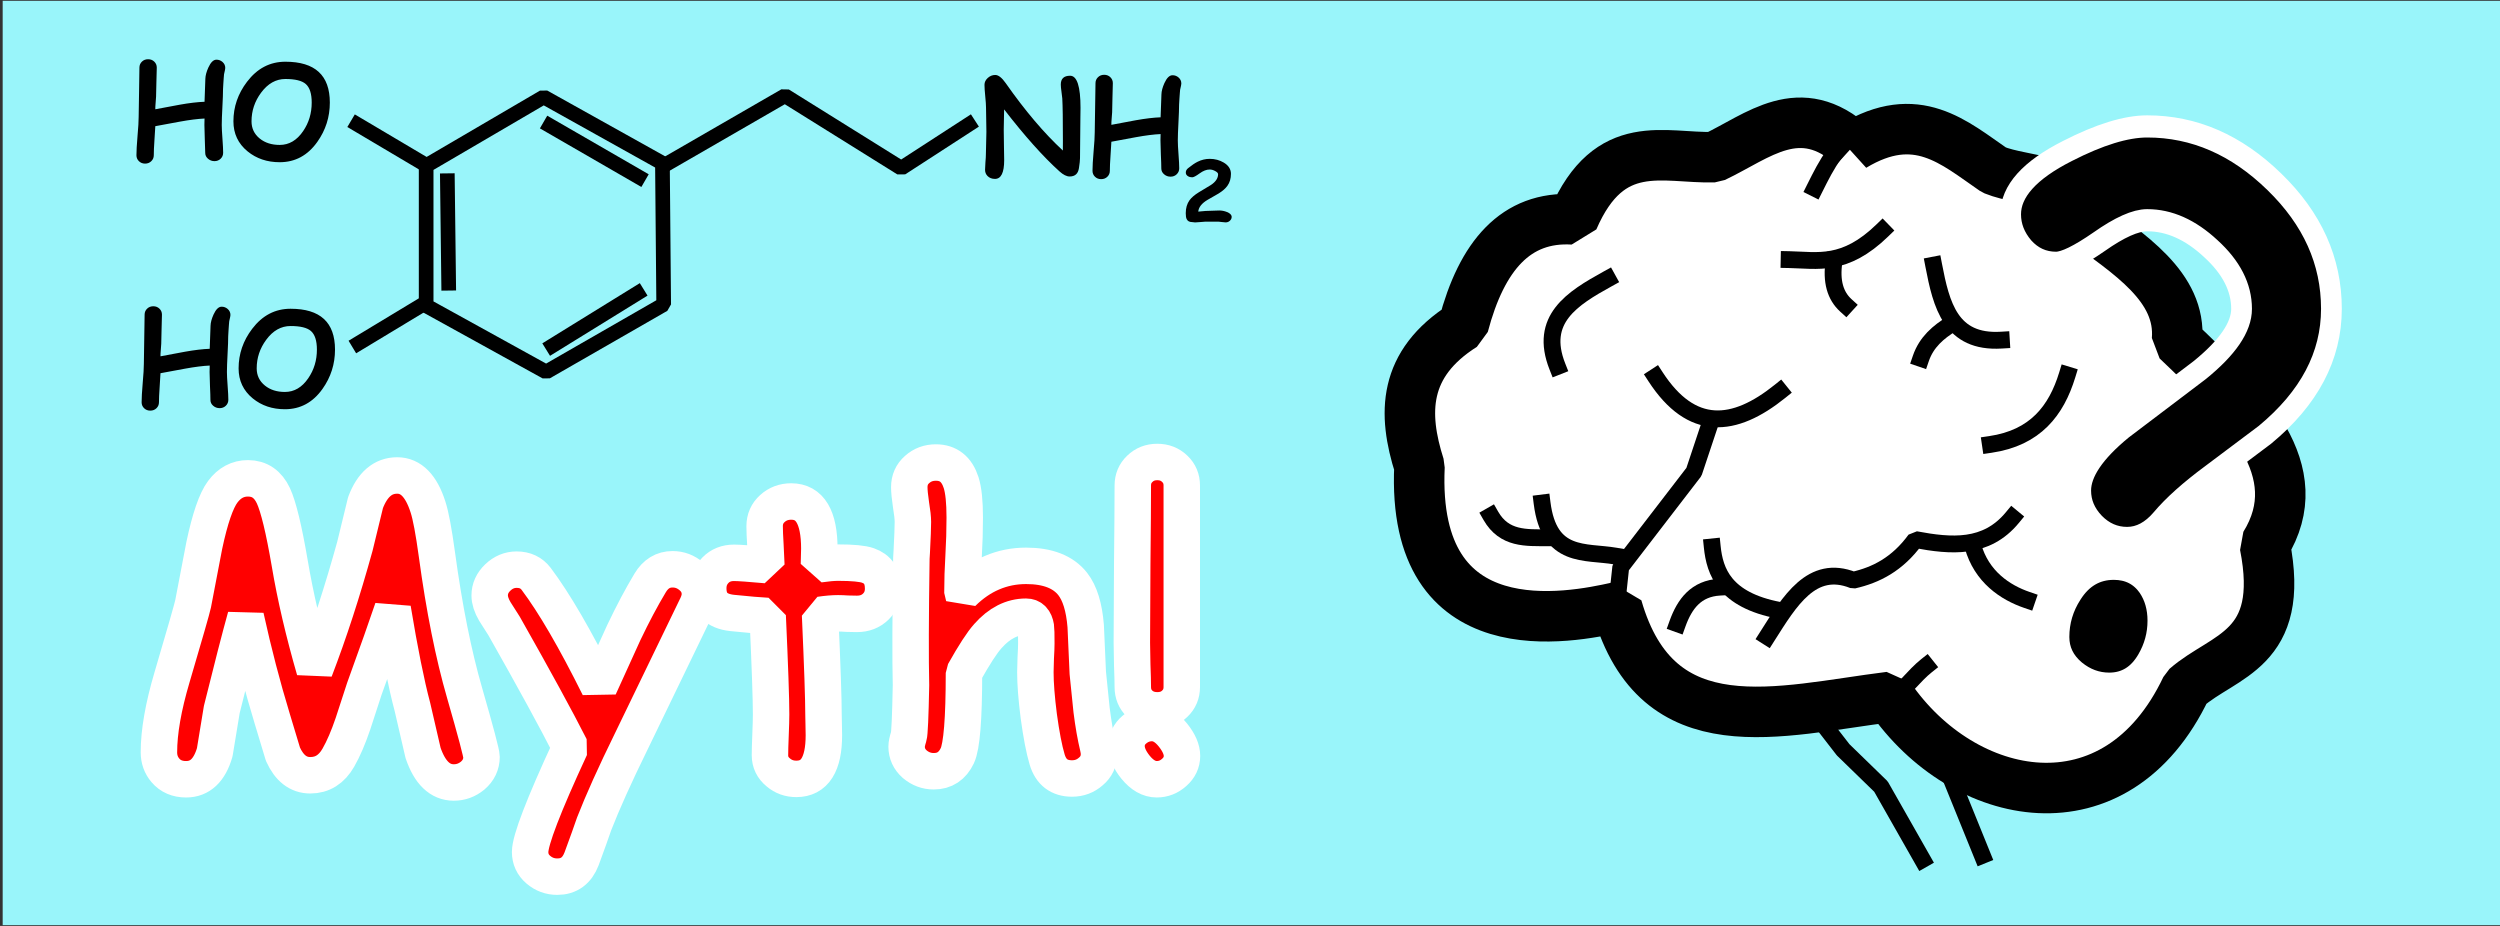 <?xml version="1.0" encoding="UTF-8" standalone="no"?>
<svg
   xml:space="preserve"
   viewBox="0 0 297 110"
   version="1.1"
   id="svg1462"
   sodipodi:docname="adhd-dopamine-myth.svg"
   inkscape:version="1.2.1 (9c6d41e4, 2022-07-14)"
   xmlns:inkscape="http://www.inkscape.org/namespaces/inkscape"
   xmlns:sodipodi="http://sodipodi.sourceforge.net/DTD/sodipodi-0.dtd"
   xmlns="http://www.w3.org/2000/svg"
   xmlns:svg="http://www.w3.org/2000/svg"><rect x="0" y="0" width="297" height="110" fill="#333333" stroke="none"/><defs
   id="defs1466" /><sodipodi:namedview
   id="namedview1464"
   pagecolor="#ffffff"
   bordercolor="#000000"
   borderopacity="0.25"
   inkscape:showpageshadow="2"
   inkscape:pageopacity="0.0"
   inkscape:pagecheckerboard="0"
   inkscape:deskcolor="#d1d1d1"
   showgrid="false"
   inkscape:zoom="2.4364078"
   inkscape:cx="51.51026"
   inkscape:cy="45.353655"
   inkscape:window-width="1499"
   inkscape:window-height="945"
   inkscape:window-x="69"
   inkscape:window-y="70"
   inkscape:window-maximized="0"
   inkscape:current-layer="svg1462" />
  <rect
   width="296.752"
   height="109.811"
   x=".319"
   y=".094"
   fill="#99f5fa"
   paint-order="stroke fill markers"
   rx="0"
   ry="0"
   id="rect1398" />
  
  
  
  
  
  
  
  
  
  
  
  
  
  
  
  
<path
   style="fill:#ffffff;stroke:#000000;stroke-width:6;stroke-linecap:square;stroke-linejoin:bevel;stroke-dasharray:none;paint-order:stroke fill markers"
   d="m 220.154,17.365 c -6.332,-5.756 -11.286,-1.173 -16.521,1.304 -5.961,0.177 -12.414,-2.604 -16.739,7.391 -6.809,-0.411 -10.868,4.331 -13.043,12.608 -7.202,4.555 -7.221,10.457 -5.217,16.739 -1.008,21.853 17.926,17.975 23.477,16.739 4.811,16.719 19.233,12.294 32.39,10.652 8.736,12.73 26.904,16.434 35.216,-1.087 4.505,-3.942 11.829,-4.414 9.347,-16.956 5.485,-8.863 -2.308,-16.619 -10.434,-24.347 0.54,-6.349 -5.685,-10.238 -11.304,-14.347 -1.185,-5.166 -6.651,-4.341 -10.434,-5.869 -4.751,-3.262 -9.192,-7.392 -16.739,-2.826 z"
   id="path1801"
   sodipodi:nodetypes="ccccccccccccc" /><path
   style="fill:none;stroke:#000000;stroke-width:2;stroke-linecap:square;stroke-linejoin:bevel;stroke-dasharray:none;paint-order:stroke fill markers"
   d="m 221.459,15.305 c -3.078,1.461 -4.431,4.184 -5.869,7.06"
   id="path2527"
   sodipodi:nodetypes="cc" /><path
   style="fill:none;stroke:#000000;stroke-width:2;stroke-linecap:square;stroke-linejoin:bevel;stroke-dasharray:none;paint-order:stroke fill markers"
   d="m 191.894,73.45 0.652,-6.087 8.695,-11.304 1.739,-5.217"
   id="path2529" /><path
   style="fill:none;stroke:#000000;stroke-width:2;stroke-linecap:square;stroke-linejoin:bevel;stroke-dasharray:none;paint-order:stroke fill markers"
   d="m 245.588,44.538 c -1.301,4.247 -3.788,7.477 -9.13,8.261"
   id="path2531"
   sodipodi:nodetypes="cc" /><path
   style="fill:none;stroke:#000000;stroke-width:2;stroke-linecap:square;stroke-linejoin:bevel;stroke-dasharray:none;paint-order:stroke fill markers"
   d="m 229.719,31.495 c 0.909,4.743 2.023,9.281 8.043,8.913"
   id="path2533"
   sodipodi:nodetypes="cc" /><path
   style="fill:none;stroke:#000000;stroke-width:2;stroke-linecap:square;stroke-linejoin:bevel;stroke-dasharray:none;paint-order:stroke fill markers"
   d="m 212.546,30.843 c 3.388,0.069 6.588,0.894 11.087,-3.478"
   id="path2535"
   sodipodi:nodetypes="cc" /><path
   style="fill:none;stroke:#000000;stroke-width:2;stroke-linecap:square;stroke-linejoin:bevel;stroke-dasharray:none;paint-order:stroke fill markers"
   d="m 196.677,44.756 c 4.293,6.605 9.332,6.126 14.782,1.739"
   id="path2537"
   sodipodi:nodetypes="cc" /><path
   style="fill:none;stroke:#000000;stroke-width:2;stroke-linecap:square;stroke-linejoin:bevel;stroke-dasharray:none;paint-order:stroke fill markers"
   d="m 183.199,59.755 c 0.832,6.647 5.12,5.692 8.695,6.304"
   id="path2539"
   sodipodi:nodetypes="cc" /><path
   style="fill:none;stroke:#000000;stroke-width:2;stroke-linecap:square;stroke-linejoin:bevel;stroke-dasharray:none;paint-order:stroke fill markers"
   d="m 203.416,64.972 c 0.3,2.922 1.452,6.3 7.94,7.534"
   id="path2541"
   sodipodi:nodetypes="cc" /><path
   style="fill:none;stroke:#000000;stroke-width:2;stroke-linecap:square;stroke-linejoin:bevel;stroke-dasharray:none;paint-order:stroke fill markers"
   d="m 209.937,75.624 c 2.686,-4.23 5.295,-8.67 10.236,-6.698 2.707,-0.611 5.243,-1.903 7.372,-4.824 4.257,0.795 8.406,1.161 11.521,-2.609"
   id="path2543"
   sodipodi:nodetypes="cccc" /><path
   style="fill:none;stroke:#000000;stroke-width:2;stroke-linecap:square;stroke-linejoin:bevel;stroke-dasharray:none;paint-order:stroke fill markers"
   d="m 183.851,63.885 c -2.534,-0.006 -5.136,0.19 -6.739,-2.609"
   id="path2545"
   sodipodi:nodetypes="cc" /><path
   style="fill:none;stroke:#000000;stroke-width:2;stroke-linecap:square;stroke-linejoin:bevel;stroke-dasharray:none;paint-order:stroke fill markers"
   d="m 217.883,31.032 c -0.361,2.411 0.161,4.116 1.402,5.246"
   id="path2547"
   sodipodi:nodetypes="cc" /><path
   style="fill:none;stroke:#000000;stroke-width:2;stroke-linecap:square;stroke-linejoin:bevel;stroke-dasharray:none;paint-order:stroke fill markers"
   d="m 231.893,38.451 c -1.618,0.991 -3.031,2.186 -3.696,4.13"
   id="path2549"
   sodipodi:nodetypes="cc" /><path
   style="fill:none;stroke:#000000;stroke-width:2;stroke-linecap:square;stroke-linejoin:bevel;stroke-dasharray:none;paint-order:stroke fill markers"
   d="m 234.381,64.858 c 1.027,3.674 3.847,5.535 6.424,6.418"
   id="path2551"
   sodipodi:nodetypes="cc" /><path
   style="fill:none;stroke:#000000;stroke-width:2;stroke-linecap:square;stroke-linejoin:bevel;stroke-dasharray:none;paint-order:stroke fill markers"
   d="m 204.285,69.755 c -2.771,0.161 -4.141,1.956 -5,4.348"
   id="path2553"
   sodipodi:nodetypes="cc" /><path
   style="fill:none;stroke:#000000;stroke-width:2;stroke-linecap:square;stroke-linejoin:bevel;stroke-dasharray:none;paint-order:stroke fill markers"
   d="m 224.086,83.789 c 1.963,-1.673 3.331,-3.545 4.763,-4.687"
   id="path2555"
   sodipodi:nodetypes="cc" /><path
   style="fill:none;stroke:#000000;stroke-width:2;stroke-linecap:square;stroke-linejoin:bevel;stroke-dasharray:none;paint-order:stroke fill markers"
   d="m 231.379,91.464 4.117,10.152"
   id="path2627"
   sodipodi:nodetypes="cc" /><path
   style="fill:none;stroke:#000000;stroke-width:2;stroke-linecap:square;stroke-linejoin:bevel;stroke-dasharray:none;paint-order:stroke fill markers"
   d="m 216.328,85.673 2.638,3.404 4.492,4.367 4.928,8.671"
   id="path2629"
   sodipodi:nodetypes="cccc" /><path
   id="text2722"
   style="font-weight:bold;font-size:81.524px;line-height:1.03;font-family:'Comic Sans MS';-inkscape-font-specification:'Comic Sans MS Bold';fill:#000000;stroke:#ffffff;stroke-width:2.548;stroke-linecap:square;stroke-linejoin:bevel;stroke-dasharray:none;paint-order:stroke fill markers"
   d="M 263.52 14.539 C 260.919 14.539 257.654 15.482 253.726 17.366 C 249.082 19.569 246.76 21.996 246.76 24.65 C 246.76 26.056 247.291 27.343 248.353 28.511 C 249.441 29.652 250.768 30.223 252.333 30.223 C 253.368 30.223 255.133 29.413 257.628 27.794 C 260.123 26.149 262.087 25.326 263.52 25.326 C 266.227 25.326 268.827 26.414 271.321 28.59 C 273.842 30.74 275.102 33.048 275.102 35.516 C 275.102 37.613 273.39 39.963 269.967 42.564 C 266.809 44.82 263.652 47.061 260.494 49.29 C 257.071 51.917 255.359 54.292 255.359 56.415 C 255.359 57.848 255.93 59.123 257.071 60.238 C 258.212 61.326 259.539 61.869 261.051 61.869 C 262.591 61.869 263.996 61.166 265.27 59.76 C 266.676 58.194 268.72 56.483 271.4 54.625 C 275.593 51.679 277.783 50.139 277.968 50.006 C 283.409 45.787 286.129 40.957 286.129 35.516 C 286.129 30.023 283.794 25.154 279.123 20.908 C 274.479 16.662 269.279 14.539 263.52 14.539 z M 259.418 65.412 C 257.269 65.412 255.557 66.354 254.283 68.238 C 253.222 69.777 252.691 71.449 252.691 73.254 C 252.691 74.819 253.368 76.132 254.721 77.194 C 255.969 78.149 257.349 78.628 258.861 78.628 C 260.852 78.628 262.405 77.725 263.52 75.92 C 264.396 74.514 264.832 73.001 264.832 71.383 C 264.832 69.87 264.435 68.557 263.639 67.442 C 262.631 66.089 261.223 65.412 259.418 65.412 z "
   transform="scale(0.968,1.033)" /><g
   id="g3665"
   style="opacity:1;stroke:#000000"
   transform="matrix(0.871,0,0,0.871,-47.551,-15.219)"><path
     style="fill:none;stroke:#000000;stroke-width:2;stroke-linecap:square;stroke-linejoin:bevel;stroke-dasharray:none;paint-order:stroke fill markers"
     d="m 128.747,30.695 -16.029,9.379 v 19.099 l 16.37,9.038 16.029,-9.208 -0.171,-19.269 z"
     id="path3581" /><path
     style="fill:none;stroke:#000000;stroke-width:2;stroke-linecap:square;stroke-linejoin:bevel;stroke-dasharray:none;paint-order:stroke fill markers"
     d="m 112.547,39.903 -9.208,-5.457"
     id="path3646" /><path
     style="fill:none;stroke:#000000;stroke-width:2;stroke-linecap:square;stroke-linejoin:bevel;stroke-dasharray:none;paint-order:stroke fill markers"
     d="m 112.547,58.831 -9.038,5.457"
     id="path3648" /><path
     style="fill:none;stroke:#000000;stroke-width:2;stroke-linecap:square;stroke-linejoin:bevel;stroke-dasharray:none;paint-order:stroke fill markers"
     d="m 145.118,40.074 16.541,-9.549 15.859,9.891 9.208,-5.968"
     id="path3650" /><path
     style="fill:none;stroke:#000000;stroke-width:2;stroke-linecap:square;stroke-linejoin:bevel;stroke-dasharray:none;paint-order:stroke fill markers"
     d="m 115.617,42.12 0.171,13.983 v 0"
     id="path3652" /><path
     style="fill:none;stroke:#000000;stroke-width:2;stroke-linecap:square;stroke-linejoin:bevel;stroke-dasharray:none;paint-order:stroke fill markers"
     d="m 129.6,34.617 12.107,6.992"
     id="path3654" /><path
     style="fill:none;stroke:#000000;stroke-width:2;stroke-linecap:square;stroke-linejoin:bevel;stroke-dasharray:none;paint-order:stroke fill markers"
     d="m 141.536,57.467 -11.596,7.162"
     id="path3656" /></g><g
   aria-label="Myth!"
   id="text4546"
   style="font-weight:bold;font-size:32.951px;line-height:1.03;font-family:'Comic Sans MS';-inkscape-font-specification:'Comic Sans MS Bold';opacity:1;fill:#ff0000;stroke:#ffffff;stroke-width:3.089;stroke-linecap:square;stroke-linejoin:bevel;paint-order:stroke fill markers"
   transform="matrix(1.402,0,0,1.402,6.801,-46.038)"><path
     d="m 15.968,85.096 q -0.724,2.606 -2.027,7.868 -0.306,1.818 -0.595,3.62 -0.66,2.285 -2.429,2.285 -1.11,0 -1.754,-0.756 -0.547,-0.644 -0.547,-1.528 0,-2.606 1.11,-6.355 1.657,-5.615 1.786,-6.227 0.467,-2.478 0.949,-4.955 0.724,-3.411 1.561,-4.537 0.853,-1.142 2.14,-1.142 1.464,0 2.156,1.48 0.644,1.4 1.384,5.728 0.708,4.199 2.108,9.042 1.834,-4.779 3.411,-10.49 l 0.901,-3.701 q 0.869,-2.301 2.687,-2.301 1.754,0 2.606,2.671 0.354,1.078 0.756,4.022 0.933,6.854 2.349,11.745 1.432,4.972 1.432,5.406 0,0.949 -0.756,1.593 -0.708,0.579 -1.593,0.579 -1.754,0 -2.606,-2.51 l -0.901,-3.894 q -0.772,-2.896 -1.673,-8.318 -0.724,2.156 -2.397,6.774 l -0.965,2.96 q -0.595,1.754 -1.239,2.88 -0.853,1.496 -2.381,1.496 -1.512,0 -2.317,-1.786 L 18.221,93.752 Q 16.966,89.633 15.968,85.096 Z"
     id="path5444" /><path
     d="m 54.18,84.211 q -1.754,3.652 -5.551,11.472 -2.059,4.199 -3.137,6.967 -0.338,0.998 -1.062,2.96 -0.579,1.512 -2.059,1.512 -0.917,0 -1.609,-0.595 -0.692,-0.595 -0.692,-1.496 0,-1.496 3.411,-8.865 -1.77,-3.491 -5.615,-10.281 -0.386,-0.611 -0.788,-1.239 -0.434,-0.74 -0.434,-1.351 0,-0.869 0.692,-1.528 0.692,-0.66 1.593,-0.66 1.062,0 1.657,0.788 2.285,3.041 5.326,9.155 1.722,-3.813 2.092,-4.602 1.142,-2.397 2.236,-4.215 0.692,-1.158 1.899,-1.158 0.901,0 1.609,0.611 0.708,0.611 0.708,1.496 0,0.467 -0.274,1.03 z"
     id="path5446" /><path
     d="m 67.76,84.855 q -0.338,0 -0.804,-0.016 -0.45,-0.032 -0.788,-0.032 -0.66,0 -1.528,0.129 0.29,6.5 0.29,8.495 0,0.209 0.016,0.788 0.016,0.563 0.016,0.917 0,3.701 -2.333,3.701 -0.885,0 -1.528,-0.547 -0.708,-0.579 -0.708,-1.448 0,-0.579 0.048,-1.738 0.048,-1.158 0.048,-1.738 0,-1.947 -0.29,-8.334 -0.998,-0.048 -3.025,-0.257 -2.011,-0.225 -2.011,-2.092 0,-0.901 0.611,-1.528 0.611,-0.627 1.577,-0.627 0.595,0 2.735,0.193 -0.016,-0.515 -0.08,-1.705 -0.064,-1.03 -0.064,-1.593 0,-0.901 0.66,-1.496 0.66,-0.595 1.593,-0.595 2.381,0 2.381,4.006 l -0.032,1.319 q 0.998,-0.145 1.625,-0.145 1.85,0 2.526,0.241 1.287,0.451 1.287,1.963 0,0.917 -0.627,1.528 -0.627,0.611 -1.593,0.611 z"
     id="path5448" /><path
     d="m 76.705,83.085 q 1.175,-1.158 2.51,-1.722 1.351,-0.579 2.88,-0.579 2.751,0 3.958,1.545 0.901,1.158 1.094,3.556 0.08,1.979 0.177,3.974 0.257,2.59 0.322,3.153 0.225,1.786 0.547,3.121 0.08,0.338 0.08,0.595 0,0.901 -0.692,1.48 -0.676,0.595 -1.593,0.595 -1.625,0 -2.108,-1.609 -0.386,-1.303 -0.708,-3.668 -0.29,-2.269 -0.29,-3.733 0,-0.402 0.032,-1.207 0.048,-0.821 0.048,-1.223 0,-1.191 -0.032,-1.384 -0.145,-0.885 -0.837,-0.885 -1.786,0 -3.234,1.641 -0.74,0.821 -2.027,3.121 0,5.824 -0.563,7.015 -0.627,1.319 -1.995,1.319 -0.901,0 -1.609,-0.595 -0.692,-0.611 -0.692,-1.496 0,-0.306 0.177,-0.853 0.113,-0.354 0.193,-4.344 -0.08,-3.234 0.032,-10.764 l 0.032,-0.531 q 0.097,-1.899 0.097,-2.542 0,-0.499 -0.161,-1.464 -0.145,-0.981 -0.145,-1.48 0,-0.917 0.66,-1.496 0.66,-0.595 1.593,-0.595 1.593,0 2.14,1.705 0.306,0.965 0.306,2.96 0,1.609 -0.097,3.266 -0.097,1.577 -0.097,3.121 z"
     id="path5450" /><path
     d="m 93.213,93.028 q -0.901,0 -1.496,-0.563 -0.579,-0.563 -0.579,-1.416 0,-0.627 -0.048,-1.866 -0.032,-1.255 -0.032,-1.882 0,-2.22 0.032,-6.661 0.048,-4.441 0.048,-6.661 0,-0.853 0.595,-1.416 0.595,-0.579 1.48,-0.579 0.885,0 1.48,0.579 0.595,0.563 0.595,1.416 v 17.071 q 0,0.853 -0.595,1.416 -0.579,0.563 -1.48,0.563 z m -0.048,5.84 q -0.965,0 -1.802,-1.03 -0.756,-0.949 -0.756,-1.77 0,-0.837 0.66,-1.4 0.66,-0.563 1.496,-0.563 0.965,0 1.786,1.03 0.756,0.949 0.756,1.754 0,0.821 -0.66,1.4 -0.644,0.579 -1.48,0.579 z"
     id="path5452" /></g><path
   style="fill:none;stroke:#000000;stroke-width:2;stroke-linecap:square;stroke-linejoin:bevel;stroke-dasharray:none;paint-order:stroke fill markers"
   d="m 190.998,33.128 c -4.228,2.333 -8.198,4.798 -5.983,10.408"
   id="path5559"
   sodipodi:nodetypes="cc" /><path
   id="text10061"
   style="font-weight:bold;font-size:15.514px;line-height:1.03;font-family:'Comic Sans MS';-inkscape-font-specification:'Comic Sans MS Bold';opacity:1;fill:#000000;stroke:none;stroke-width:1.454;stroke-linecap:square;stroke-linejoin:bevel;stroke-dasharray:none;paint-order:stroke fill markers"
   d="M 17.594 7.037 C 17.301 7.037 17.056 7.132 16.859 7.324 C 16.662 7.516 16.564 7.752 16.564 8.029 C 16.564 8.676 16.55 9.65 16.52 10.953 C 16.489 12.251 16.473 13.223 16.473 13.869 C 16.473 14.379 16.429 15.141 16.338 16.156 C 16.252 17.171 16.209 17.935 16.209 18.445 C 16.209 18.723 16.307 18.957 16.504 19.148 C 16.701 19.34 16.945 19.438 17.238 19.438 C 17.531 19.438 17.776 19.34 17.973 19.148 C 18.17 18.957 18.27 18.723 18.27 18.445 C 18.27 17.996 18.293 17.418 18.344 16.711 C 18.404 15.908 18.441 15.334 18.451 14.99 C 19.421 14.808 20.39 14.63 21.359 14.453 C 22.526 14.241 23.506 14.117 24.299 14.082 C 24.289 14.304 24.283 14.56 24.283 14.848 C 24.283 15.216 24.298 15.769 24.328 16.506 C 24.363 17.243 24.381 17.795 24.381 18.164 C 24.381 18.437 24.49 18.667 24.707 18.854 C 24.924 19.045 25.183 19.143 25.48 19.143 C 25.773 19.143 26.018 19.045 26.215 18.854 C 26.412 18.662 26.51 18.428 26.51 18.15 C 26.51 17.782 26.483 17.23 26.428 16.498 C 26.372 15.766 26.344 15.216 26.344 14.848 C 26.344 14.368 26.369 13.655 26.42 12.711 C 26.47 11.767 26.496 11.054 26.496 10.574 C 26.496 10.433 26.508 10.217 26.533 9.924 C 26.564 9.626 26.578 9.405 26.578 9.264 C 26.578 8.991 26.629 8.671 26.73 8.303 C 26.751 8.227 26.76 8.15 26.76 8.074 C 26.76 7.786 26.65 7.547 26.428 7.355 C 26.221 7.179 25.982 7.09 25.715 7.09 C 25.356 7.09 25.037 7.4 24.754 8.021 C 24.527 8.526 24.407 8.974 24.396 9.363 C 24.351 10.843 24.319 11.751 24.299 12.09 C 23.476 12.12 22.496 12.235 21.359 12.438 L 18.451 12.982 C 18.446 12.806 18.458 12.552 18.488 12.219 C 18.524 11.86 18.541 11.616 18.541 11.49 C 18.541 11.106 18.555 10.531 18.58 9.764 C 18.61 8.991 18.625 8.413 18.625 8.029 C 18.625 7.752 18.527 7.516 18.33 7.324 C 18.133 7.132 17.887 7.037 17.594 7.037 z M 33.904 7.332 C 32.071 7.332 30.551 8.128 29.344 9.719 C 28.268 11.133 27.73 12.697 27.73 14.414 C 27.73 15.874 28.291 17.063 29.412 17.982 C 30.463 18.841 31.734 19.271 33.229 19.271 C 35.067 19.271 36.558 18.464 37.699 16.854 C 38.689 15.46 39.184 13.905 39.184 12.188 C 39.184 10.566 38.744 9.353 37.865 8.545 C 36.987 7.737 35.667 7.332 33.904 7.332 z M 33.904 9.385 C 35.061 9.385 35.866 9.583 36.32 9.977 C 36.795 10.391 37.031 11.127 37.031 12.188 C 37.031 13.455 36.692 14.587 36.01 15.582 C 35.267 16.673 34.34 17.217 33.229 17.217 C 32.274 17.217 31.486 16.966 30.859 16.461 C 30.208 15.936 29.881 15.252 29.881 14.414 C 29.881 13.172 30.257 12.042 31.01 11.021 C 31.813 9.931 32.778 9.385 33.904 9.385 z M 18.211 36.383 C 17.918 36.383 17.672 36.48 17.475 36.672 C 17.278 36.864 17.18 37.097 17.18 37.375 C 17.18 38.021 17.165 38.996 17.135 40.299 C 17.104 41.597 17.09 42.57 17.09 43.217 C 17.09 43.727 17.044 44.489 16.953 45.504 C 16.867 46.519 16.824 47.281 16.824 47.791 C 16.824 48.069 16.922 48.304 17.119 48.496 C 17.316 48.688 17.561 48.783 17.854 48.783 C 18.146 48.783 18.393 48.688 18.59 48.496 C 18.787 48.304 18.885 48.069 18.885 47.791 C 18.885 47.342 18.91 46.764 18.961 46.057 C 19.022 45.254 19.056 44.681 19.066 44.338 C 20.036 44.156 21.005 43.976 21.975 43.799 C 23.141 43.587 24.121 43.463 24.914 43.428 C 24.904 43.65 24.898 43.906 24.898 44.193 C 24.898 44.562 24.915 45.114 24.945 45.852 C 24.981 46.589 24.998 47.143 24.998 47.512 C 24.998 47.784 25.105 48.014 25.322 48.201 C 25.539 48.393 25.798 48.488 26.096 48.488 C 26.389 48.488 26.633 48.393 26.83 48.201 C 27.027 48.009 27.127 47.774 27.127 47.496 C 27.127 47.127 27.099 46.576 27.043 45.844 C 26.987 45.111 26.959 44.562 26.959 44.193 C 26.959 43.714 26.985 43.001 27.035 42.057 C 27.086 41.112 27.111 40.4 27.111 39.92 C 27.111 39.779 27.123 39.562 27.148 39.27 C 27.179 38.972 27.193 38.753 27.193 38.611 C 27.193 38.339 27.245 38.017 27.346 37.648 C 27.366 37.573 27.377 37.498 27.377 37.422 C 27.377 37.134 27.265 36.893 27.043 36.701 C 26.836 36.524 26.598 36.436 26.33 36.436 C 25.972 36.436 25.652 36.746 25.369 37.367 C 25.142 37.872 25.022 38.32 25.012 38.709 C 24.966 40.189 24.934 41.097 24.914 41.436 C 24.091 41.466 23.111 41.583 21.975 41.785 L 19.066 42.33 C 19.061 42.153 19.073 41.898 19.104 41.564 C 19.139 41.206 19.156 40.964 19.156 40.838 C 19.156 40.454 19.17 39.877 19.195 39.109 C 19.226 38.337 19.24 37.759 19.24 37.375 C 19.24 37.097 19.142 36.864 18.945 36.672 C 18.748 36.48 18.504 36.383 18.211 36.383 z M 34.52 36.68 C 32.686 36.68 31.166 37.474 29.959 39.064 C 28.883 40.478 28.346 42.045 28.346 43.762 C 28.346 45.221 28.906 46.411 30.027 47.33 C 31.078 48.189 32.351 48.617 33.846 48.617 C 35.684 48.617 37.173 47.812 38.314 46.201 C 39.304 44.807 39.799 43.252 39.799 41.535 C 39.799 39.914 39.359 38.699 38.48 37.891 C 37.602 37.083 36.282 36.68 34.52 36.68 z M 34.52 38.732 C 35.676 38.732 36.481 38.928 36.936 39.322 C 37.41 39.736 37.648 40.475 37.648 41.535 C 37.648 42.803 37.307 43.933 36.625 44.928 C 35.883 46.019 34.957 46.564 33.846 46.564 C 32.891 46.564 32.101 46.312 31.475 45.807 C 30.823 45.281 30.496 44.6 30.496 43.762 C 30.496 42.519 30.873 41.387 31.625 40.367 C 32.428 39.276 33.393 38.732 34.52 38.732 z " /><path
   id="text10069"
   style="font-weight:bold;font-size:15.514px;line-height:1.03;font-family:'Comic Sans MS';-inkscape-font-specification:'Comic Sans MS Bold';opacity:1;fill:#000000;stroke:none;stroke-width:1.454;stroke-linecap:square;stroke-linejoin:bevel;stroke-dasharray:none;paint-order:stroke fill markers"
   d="M 131.176 8.885 C 130.883 8.885 130.638 8.98 130.441 9.172 C 130.244 9.364 130.145 9.599 130.145 9.877 C 130.145 10.523 130.13 11.498 130.1 12.801 C 130.069 14.099 130.055 15.07 130.055 15.717 C 130.055 16.227 130.009 16.989 129.918 18.004 C 129.832 19.019 129.789 19.781 129.789 20.291 C 129.789 20.569 129.887 20.804 130.084 20.996 C 130.281 21.188 130.525 21.283 130.818 21.283 C 131.111 21.283 131.358 21.188 131.555 20.996 C 131.752 20.804 131.85 20.569 131.85 20.291 C 131.85 19.842 131.875 19.264 131.926 18.557 C 131.986 17.754 132.021 17.181 132.031 16.838 C 133.001 16.656 133.97 16.476 134.939 16.299 C 136.106 16.087 137.086 15.963 137.879 15.928 C 137.869 16.15 137.863 16.406 137.863 16.693 C 137.863 17.062 137.88 17.616 137.91 18.354 C 137.946 19.091 137.963 19.643 137.963 20.012 C 137.963 20.284 138.072 20.514 138.289 20.701 C 138.506 20.893 138.763 20.988 139.061 20.988 C 139.353 20.988 139.598 20.893 139.795 20.701 C 139.992 20.509 140.092 20.274 140.092 19.996 C 140.092 19.627 140.063 19.078 140.008 18.346 C 139.952 17.613 139.924 17.062 139.924 16.693 C 139.924 16.214 139.95 15.501 140 14.557 C 140.05 13.612 140.076 12.902 140.076 12.422 C 140.076 12.28 140.088 12.062 140.113 11.77 C 140.144 11.472 140.16 11.253 140.16 11.111 C 140.16 10.839 140.21 10.517 140.311 10.148 C 140.331 10.073 140.342 9.998 140.342 9.922 C 140.342 9.634 140.23 9.393 140.008 9.201 C 139.801 9.024 139.563 8.938 139.295 8.938 C 138.936 8.938 138.617 9.248 138.334 9.869 C 138.107 10.374 137.989 10.82 137.979 11.209 C 137.933 12.689 137.899 13.597 137.879 13.936 C 137.056 13.966 136.076 14.083 134.939 14.285 L 132.031 14.83 C 132.026 14.653 132.038 14.398 132.068 14.064 C 132.104 13.706 132.123 13.464 132.123 13.338 C 132.123 12.954 132.135 12.379 132.16 11.611 C 132.19 10.839 132.205 10.261 132.205 9.877 C 132.205 9.599 132.107 9.364 131.91 9.172 C 131.713 8.98 131.469 8.885 131.176 8.885 z M 118.236 8.906 C 117.903 8.906 117.606 9.024 117.344 9.262 C 117.086 9.499 116.957 9.769 116.957 10.072 C 116.957 10.375 116.986 10.829 117.047 11.43 C 117.107 12.031 117.139 12.482 117.139 12.785 C 117.139 13.103 117.147 13.583 117.162 14.225 C 117.177 14.866 117.184 15.346 117.184 15.664 C 117.184 15.962 117.174 16.408 117.154 17.004 C 117.134 17.6 117.123 18.048 117.123 18.346 C 117.123 18.548 117.106 18.853 117.07 19.262 C 117.04 19.671 117.025 19.976 117.025 20.178 C 117.025 20.466 117.123 20.71 117.32 20.912 C 117.543 21.139 117.838 21.254 118.207 21.254 C 118.934 21.254 119.297 20.509 119.297 19.02 C 119.297 18.621 119.288 18.02 119.268 17.217 C 119.252 16.414 119.244 15.813 119.244 15.414 C 119.244 15.116 119.259 14.309 119.289 12.996 C 121.733 16.157 123.929 18.615 125.873 20.367 C 126.317 20.766 126.717 20.967 127.07 20.967 C 127.707 20.967 128.075 20.64 128.176 19.988 C 128.262 19.443 128.305 19.044 128.305 18.791 C 128.305 18.165 128.319 16.569 128.35 14.004 C 128.36 13.262 128.365 12.864 128.365 12.809 C 128.365 10.268 127.954 8.998 127.131 8.998 C 126.394 8.998 126.023 9.346 126.023 10.043 C 126.023 10.245 126.049 10.523 126.1 10.877 C 126.155 11.276 126.189 11.547 126.199 11.693 C 126.25 12.562 126.273 14.243 126.273 16.732 C 126.273 17.338 126.273 17.721 126.268 17.883 C 124.035 15.817 121.771 13.149 119.479 9.877 C 119.024 9.231 118.61 8.906 118.236 8.906 z M 143.713 18.871 C 143.216 18.871 142.736 18.986 142.271 19.219 C 141.95 19.379 141.573 19.634 141.141 19.984 C 140.962 20.128 140.873 20.3 140.873 20.5 C 140.873 20.687 140.962 20.833 141.141 20.938 C 141.283 21.023 141.449 21.064 141.639 21.064 C 141.796 21.064 142.086 20.911 142.508 20.604 C 142.933 20.293 143.334 20.137 143.713 20.137 C 143.927 20.137 144.146 20.2 144.371 20.324 C 144.596 20.445 144.709 20.567 144.709 20.691 C 144.709 21.169 144.428 21.596 143.863 21.973 C 143.385 22.261 142.904 22.551 142.422 22.842 C 141.911 23.159 141.541 23.476 141.312 23.793 C 141.016 24.205 140.867 24.718 140.867 25.33 C 140.867 25.644 140.903 25.877 140.975 26.027 C 141.089 26.266 141.307 26.385 141.629 26.385 C 141.668 26.385 141.726 26.391 141.801 26.404 C 141.876 26.417 141.931 26.424 141.971 26.424 C 142.11 26.424 142.319 26.41 142.594 26.381 C 142.869 26.348 143.073 26.332 143.209 26.332 L 144.785 26.336 C 144.867 26.336 145 26.351 145.186 26.381 C 145.375 26.407 145.514 26.42 145.604 26.42 C 145.811 26.42 145.984 26.35 146.123 26.213 C 146.255 26.085 146.322 25.938 146.322 25.768 C 146.322 25.532 146.135 25.338 145.764 25.188 C 145.464 25.066 145.161 25.006 144.854 25.006 C 144.525 25.006 143.981 25.025 143.221 25.061 C 142.839 25.09 142.548 25.116 142.352 25.139 C 142.402 24.618 142.767 24.156 143.445 23.75 C 143.892 23.495 144.339 23.237 144.785 22.979 C 145.257 22.684 145.6 22.381 145.818 22.07 C 146.097 21.681 146.236 21.209 146.236 20.652 C 146.236 20.103 145.953 19.657 145.385 19.316 C 144.888 19.019 144.331 18.871 143.713 18.871 z " /></svg>
